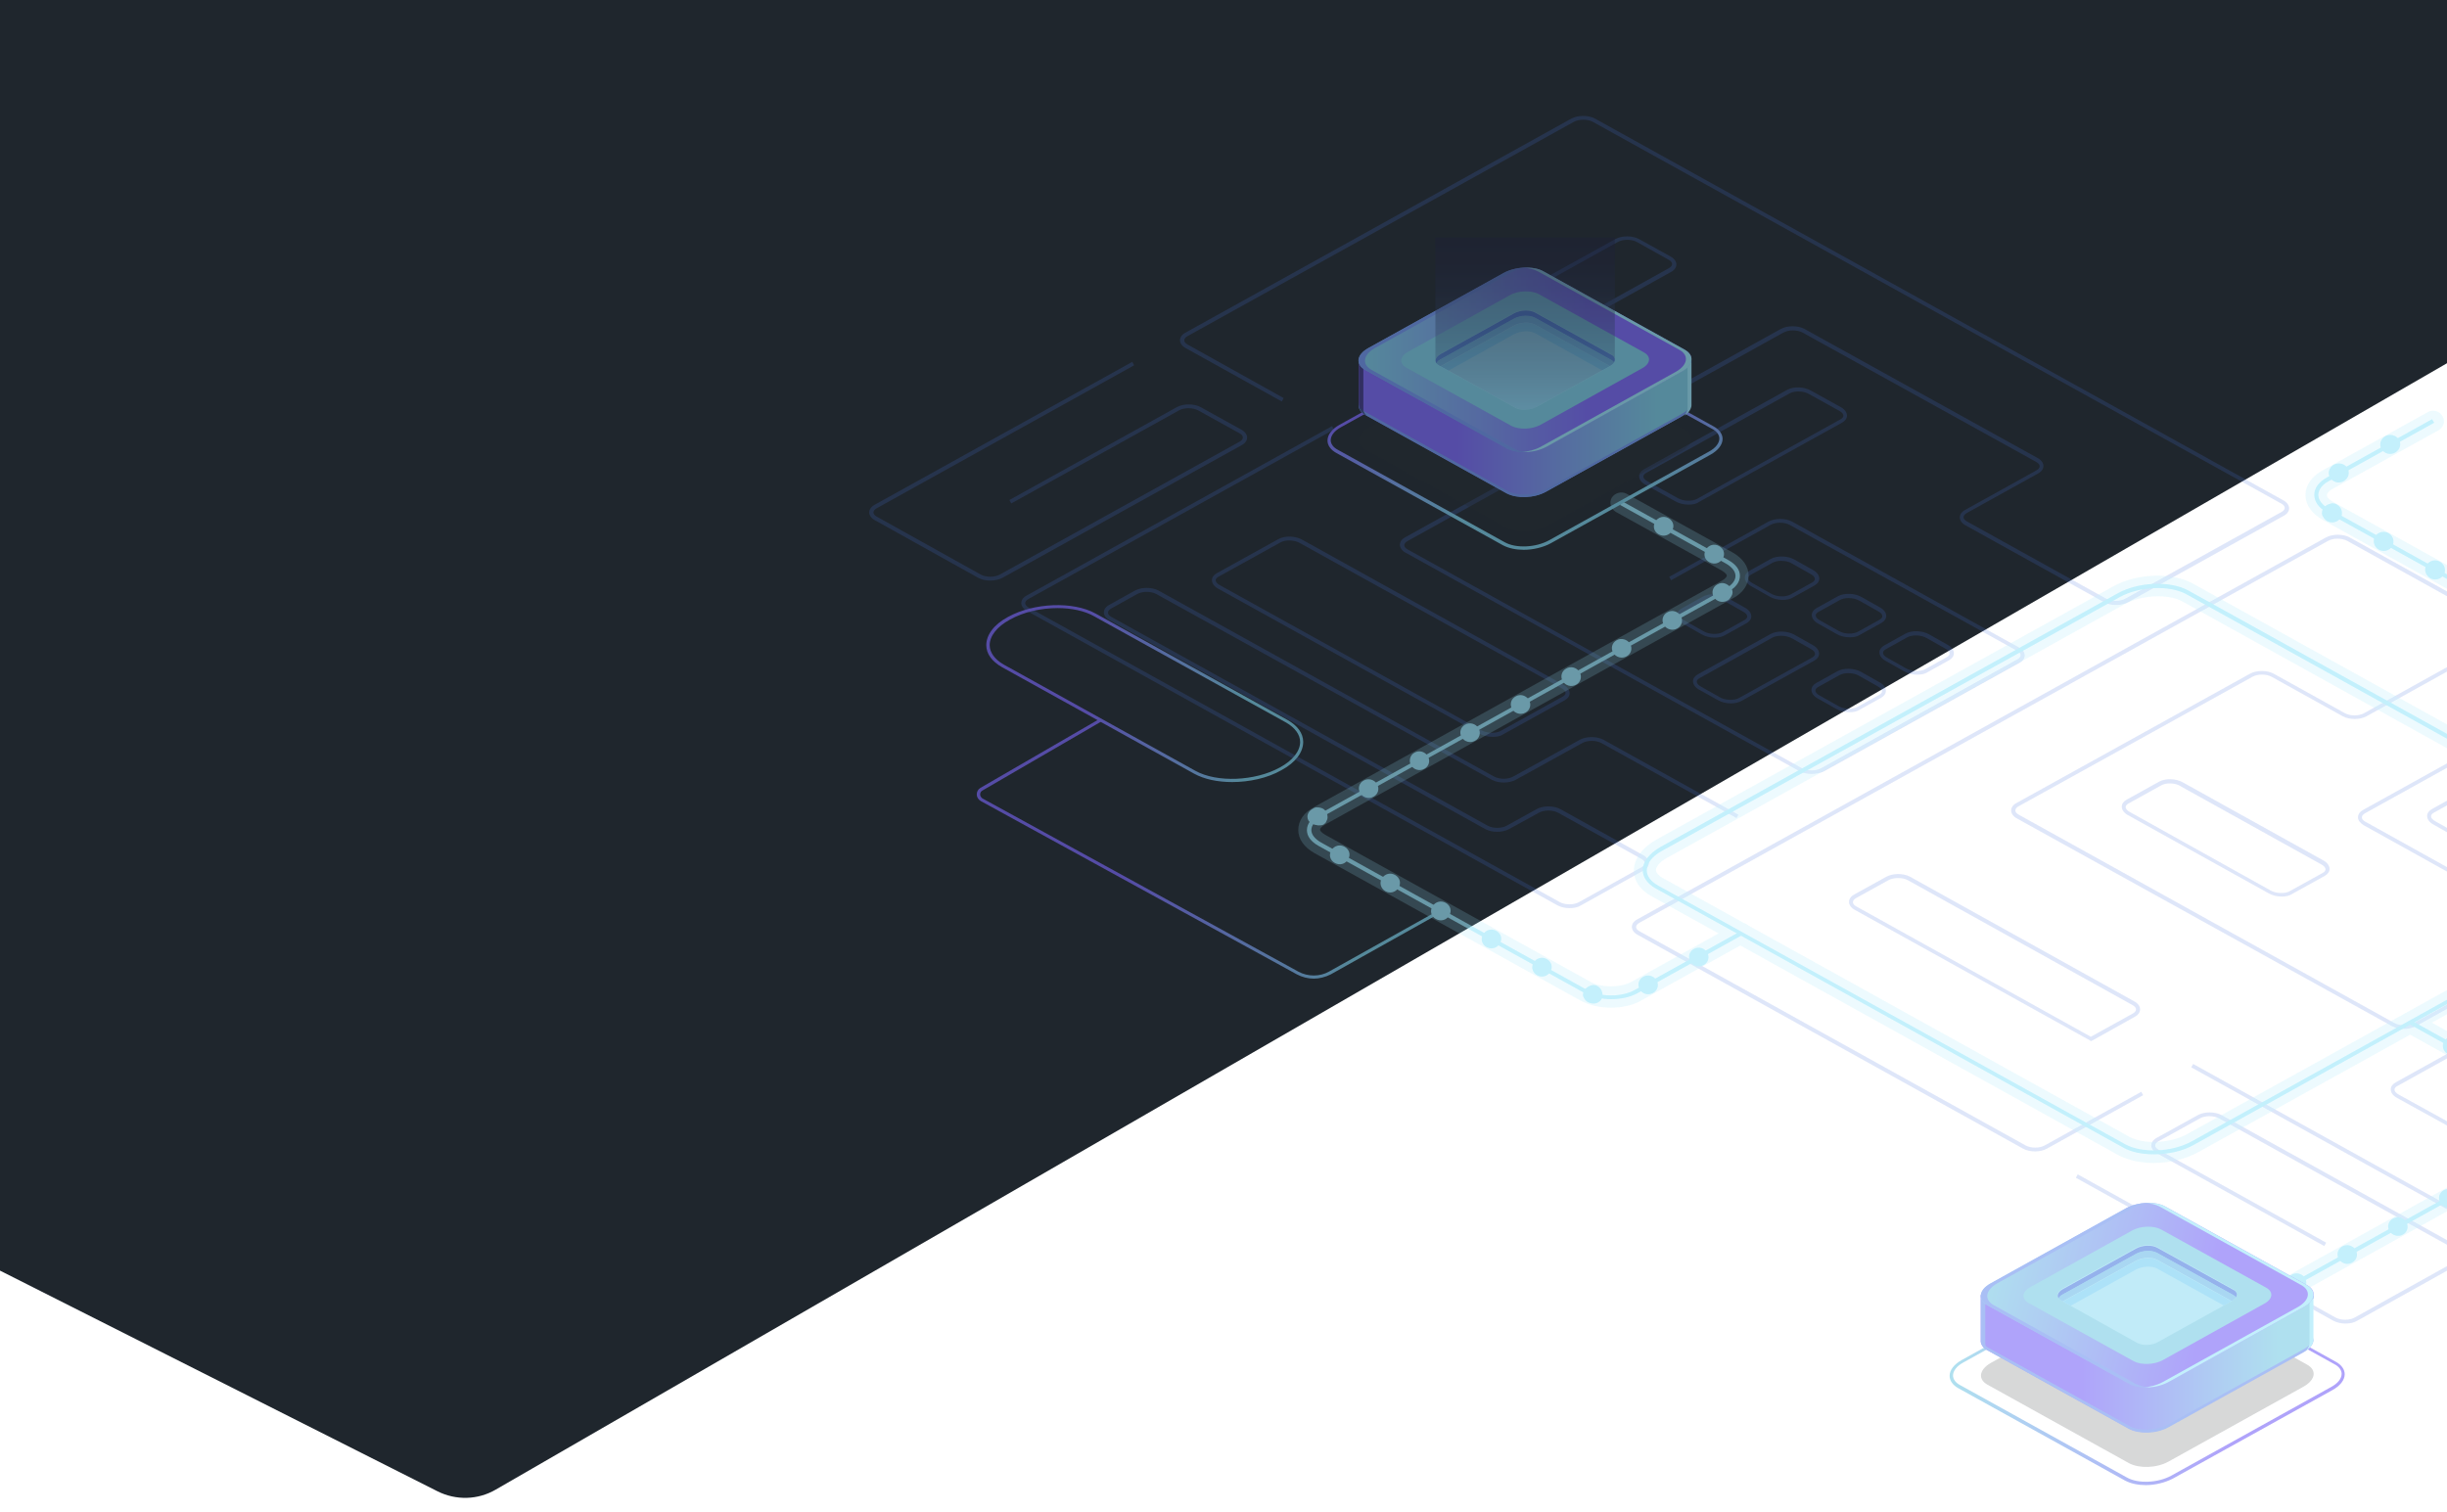 <?xml version="1.0" encoding="utf-8"?>
<!-- Generator: Adobe Illustrator 22.0.1, SVG Export Plug-In . SVG Version: 6.00 Build 0)  -->
<svg version="1.1" id="Capa_1" xmlns="http://www.w3.org/2000/svg" xmlns:xlink="http://www.w3.org/1999/xlink" x="0px" y="0px"
	 viewBox="0 0 1440 890" style="enable-background:new 0 0 1440 890;" xml:space="preserve">
<style type="text/css">
	.st0{fill:#1F262D;}
	.st1{opacity:0.6;}
	.st2{opacity:0.3;}
	.st3{fill:#4B74DF;}
	.st4{fill:#9BE6FA;}
	.st5{fill:url(#SVGID_1_);}
	.st6{fill:#9CE6FA;}
	.st7{opacity:0.31;fill:#262A30;enable-background:new    ;}
	.st8{fill:url(#SVGID_2_);}
	.st9{fill:url(#SVGID_3_);}
	.st10{fill:#7095EE;}
	.st11{fill:url(#SVGID_4_);}
	.st12{fill:#7ACCE4;}
	.st13{fill:#97DEF4;}
	.st14{clip-path:url(#SVGID_6_);fill:#4E7EE0;}
	.st15{clip-path:url(#SVGID_8_);fill:#6FBDE9;}
	.st16{clip-path:url(#SVGID_10_);fill:#77CEF4;}
	.st17{fill:url(#SVGID_11_);}
	.st18{fill:url(#SVGID_12_);}
	.st19{opacity:0.6;fill:#15163A;enable-background:new    ;}
	.st20{fill:url(#SVGID_13_);}
	.st21{clip-path:url(#SVGID_15_);fill:#4E7EE0;}
	.st22{clip-path:url(#SVGID_17_);fill:#6FBDE9;}
	.st23{clip-path:url(#SVGID_19_);fill:#77CEF4;}
	.st24{opacity:0.4;fill:url(#SVGID_20_);enable-background:new    ;}
	.st25{fill:url(#SVGID_21_);}
</style>
<title>Rectangle</title>
<desc>Created with Sketch.</desc>
<path class="st0" d="M1412,210.4H28.5c-18.2,0-33-14.8-33-33v-680.8c0-18.2,14.8-33,33-33H1412c18.2,0,33,14.8,33,33v680.8
	C1445,195.6,1430.2,210.4,1412,210.4z"/>
<path class="st0" d="M257.4,877.7l-1462.5-737.8c-23.5-11.9-26.9-44.1-6.3-60.6L642.9-1400.3c17.3-13.8,42.8-9,53.9,10.2
	l862.2,1493.4c10,17.3,4.1,39.4-13.2,49.4l-1254,724C281.2,882.9,268.3,883.2,257.4,877.7z"/>
<g class="st1">
	<g class="st2">
		<g>
			<path class="st3" d="M993.6,297c-2.8,0-5.6-0.7-7.8-2l-17.5-9.7c-2.4-1.3-3.7-3.2-3.7-5c0-1.6,0.9-3,2.8-4.1l84.4-46.8
				c3.7-2,9.9-1.8,13.9,0.5l17.5,9.7c2.4,1.3,3.7,3.2,3.7,5c0,1.6-0.9,3-2.8,4.1l-84.4,46.8C998.3,296.6,996.1,297,993.6,297z
				 M969.7,283.4l17.5,9.7c3.3,2,8.7,2.1,11.5,0.5l84.4-46.8c0.7-0.4,1.7-1.1,1.7-2.1c0-1.1-0.9-2.1-2.6-3l-17.5-9.7
				c-3.3-2-8.7-2.1-11.5-0.5l-84.4,46.8c-0.7,0.4-1.7,1.1-1.7,2.1C967,281.4,968,282.5,969.7,283.4L969.7,283.4z"/>
			<path class="st3" d="M1018.6,414c-2.8,0-5.6-0.7-7.8-2L1000,406c-2.4-1.3-3.7-3.2-3.7-5c0-1.6,0.9-3,2.8-4.1l43-23.8
				c3.7-2,9.9-1.8,13.9,0.5l10.8,6.1c2.4,1.3,3.7,3.2,3.7,5c0,1.6-0.9,3-2.8,4.1l-43,23.8C1023,413.5,1020.8,414,1018.6,414z
				 M1048,374.2c-1.9,0-3.7,0.4-5,1.1l-42.8,23.8c-0.7,0.4-1.7,1.1-1.7,2.1s0.9,2.1,2.6,3l10.8,6.1c3.3,2,8.7,2.1,11.5,0.5l43-23.8
				c0.7-0.4,1.7-1.1,1.7-2.1c0-1.1-0.9-2.1-2.6-3l-10.8-6.1C1052.8,374.7,1050.4,374.2,1048,374.2z"/>
			<path class="st3" d="M1066,455.5c-2.6,0-5-0.5-7.1-1.6L827,325.2c-2-1.1-3.2-2.9-3.2-4.5c0-1.8,1.1-3.4,3.2-4.5l221-122.6
				c3.9-2.1,10-2.1,13.9,0l137.4,76.1c2,1.1,3.2,2.9,3.2,4.5c0,1.8-1.1,3.4-3.2,4.5l-41.8,23.2c-1.3,0.7-2,1.6-2,2.5
				c0,0.9,0.7,1.8,2,2.5l81.8,45.4c3.2,1.8,8.4,1.8,11.5,0l91.7-50.9c1.3-0.7,2-1.6,2-2.5c0-0.9-0.7-1.8-2-2.5L937.5,71.8
				c-3.2-1.8-8.4-1.8-11.5,0l-227.1,126c-1.3,0.7-2,1.6-2,2.5s0.7,1.8,2,2.5l56.5,31.5l-1.1,2l-56.7-31.5c-2-1.1-3.2-2.9-3.2-4.5
				c0-1.8,1.1-3.4,3.2-4.5l227.1-126c3.9-2.1,10-2.1,13.9,0l405.3,224.8c2,1.1,3.2,2.9,3.2,4.5c0,1.8-1.1,3.4-3.2,4.5l-91.7,50.9
				c-3.9,2.1-10,2.1-13.9,0l-81.8-45.4c-2-1.1-3.2-2.9-3.2-4.5c0-1.8,1.1-3.4,3.2-4.5l41.8-23.2c1.3-0.7,2-1.6,2-2.5
				c0-0.9-0.7-1.8-2-2.5l-137.4-76.1c-3.2-1.8-8.4-1.8-11.5,0l-221,122.6c-1.3,0.7-2,1.6-2,2.5c0,0.9,0.7,1.8,2,2.5l231.9,128.7
				c3.2,1.8,8.4,1.8,11.5,0l115.3-64c1.3-0.7,2-1.6,2-2.5c0-0.9-0.7-1.8-2-2.5L1053.3,309c-3.2-1.8-8.4-1.8-11.5,0l-58.4,32.5
				l-1.1-2l58.4-32.5c3.9-2.1,10-2.1,13.9,0l133.7,74.2c2,1.1,3.2,2.9,3.2,4.5c0,1.8-1.1,3.4-3.2,4.5l-115.3,64
				C1071,455,1068.6,455.5,1066,455.5z"/>
			<path class="st3" d="M844.3,235.2c-2.6,0-5-0.5-7.1-1.6l-27-15l140.4-77.9c3.9-2.1,10-2.1,13.9,0l18.8,10.4
				c2,1.1,3.2,2.9,3.2,4.5c0,1.8-1.1,3.4-3.2,4.5l0,0l-132.2,73.5C849.3,234.6,846.7,235.2,844.3,235.2z M815.1,218.5l23.2,12.9
				c3.2,1.8,8.4,1.8,11.5,0l132.2-73.5c1.3-0.7,2-1.6,2-2.5c0-0.9-0.7-1.8-2-2.5l-18.6-10.4c-3.2-1.8-8.4-1.8-11.5,0L815.1,218.5z"
				/>
			<path class="st3" d="M923.7,534.5c-2.6,0-5-0.5-7.1-1.6L604.2,359.5c-2-1.1-3.2-2.9-3.2-4.5c0-1.8,1.1-3.4,3.2-4.5l179.7-99.7
				l1.1,2l-179.7,99.7c-1.3,0.7-2,1.6-2,2.5c0,0.9,0.7,1.8,2,2.5l312.5,173.4c3.2,1.8,8.4,1.8,11.5,0l36.6-20.4c1.3-0.7,2-1.6,2-2.5
				c0-0.9-0.7-1.8-2-2.5L917,478.4c-3.2-1.8-8.4-1.8-11.5,0L888,488c-3.9,2.1-10,2.1-13.9,0l-221.3-123c-2-1.1-3.2-2.9-3.2-4.5
				c0-1.8,1.1-3.4,3.2-4.5l15.1-8.4c3.9-2.1,10-2.1,13.9,0l197.3,109.4c3.2,1.8,8.4,1.8,11.5,0l39.1-21.6c3.9-2.1,10-2.1,13.9,0
				l79.4,44.1l-1.1,2l-79.4-44.1c-3.2-1.8-8.4-1.8-11.5,0l-39.1,21.6c-3.9,2.1-10,2.1-13.9,0L680.6,349.7c-3.2-1.8-8.4-1.8-11.5,0
				l-15.1,8.4c-1.3,0.7-2,1.6-2,2.5c0,0.9,0.7,1.8,2,2.5l221.3,122.8c3.2,1.8,8.4,1.8,11.5,0l17.5-9.7c3.9-2.1,10-2.1,13.9,0
				l48.9,27.2c2,1.1,3.2,2.9,3.2,4.5c0,1.8-1.1,3.4-3.2,4.5l-36.6,20.4C928.7,534,926.3,534.5,923.7,534.5z"/>
			<path class="st3" d="M878.3,433.7c-2.8,0-5.6-0.7-7.8-2l-153.6-85.2c-2.4-1.3-3.7-3.2-3.7-5c0-1.6,0.9-3,2.8-4.1l36.5-20.2
				c3.7-2,9.9-1.8,13.9,0.5L920,403c2.4,1.3,3.7,3.2,3.7,5c0,1.6-0.9,3-2.8,4.1l-36.5,20.2C882.8,433.4,880.6,433.7,878.3,433.7z
				 M718,344.5l153.6,85.2c3.3,2,8.7,2.1,11.5,0.5l36.5-20.2c0.7-0.4,1.7-1.1,1.7-2.1s-0.9-2.1-2.6-3l-153.6-85.2
				c-3.3-2-8.7-2.1-11.5-0.5l-36.5,20.2c-0.7,0.4-1.7,1.1-1.7,2.1C715.4,342.6,716.3,343.6,718,344.5L718,344.5z"/>
			<path class="st3" d="M582.8,341.7c-2.6,0-5-0.5-7.1-1.6l-61-34c-2-1.1-3.2-2.9-3.2-4.5c0-1.6,1.1-3.4,3.2-4.5L666.3,213l1.1,2
				L516,299.1c-1.3,0.7-2,1.6-2,2.5c0,0.9,0.7,1.8,2,2.5l61,34c3.2,1.8,8.4,1.8,11.5,0L729.4,260c1.3-0.7,2-1.6,2-2.5
				c0-0.9-0.7-1.8-2-2.5l-24.2-13.4c-3.2-1.8-8.4-1.8-11.5,0l-98.6,54.7l-1.1-2l98.6-54.7c3.9-2.1,10-2.1,13.9,0l24.2,13.4
				c2,1.1,3.2,2.9,3.2,4.5c0,1.8-1.1,3.4-3.2,4.5l-140.8,78.1C588,341.1,585.4,341.7,582.8,341.7z"/>
			<path class="st3" d="M1128.3,397.1c-2.8,0-5.6-0.7-7.8-2l-10.8-6.1c-2.4-1.3-3.7-3.2-3.7-5c0-1.6,0.9-3,2.8-4.1l12.6-7
				c3.7-2,9.9-1.8,13.9,0.5l10.8,6.1c2.4,1.3,3.7,3.2,3.7,5c0,1.6-0.9,3-2.8,4.1l-12.6,7C1132.8,396.7,1130.5,397.1,1128.3,397.1z
				 M1127.4,374c-1.9,0-3.7,0.4-5,1.1l-12.6,7c-0.7,0.4-1.7,1.1-1.7,2.1c0,1.1,0.9,2.1,2.6,3l10.8,6.1c3.3,2,8.7,2.1,11.5,0.5
				l12.6-7c0.7-0.4,1.7-1.1,1.7-2.1c0-1.1-0.9-2.1-2.6-3l-10.8-6.1C1132.2,374.6,1129.8,374,1127.4,374z"/>
			<path class="st3" d="M1088.5,375.1c-2.8,0-5.6-0.7-7.8-2l-10.8-6.1c-2.4-1.3-3.7-3.2-3.7-5c0-1.6,0.9-3,2.8-4.1l12.6-7
				c3.7-2,9.9-1.8,13.9,0.5l10.8,6.1c2.4,1.3,3.7,3.2,3.7,5c0,1.6-0.9,3-2.8,4.1l-12.6,7C1093.1,374.7,1090.9,375.1,1088.5,375.1z
				 M1087.8,352c-1.9,0-3.7,0.4-5,1.1l-12.6,7c-0.7,0.4-1.7,1.1-1.7,2.1c0,1.1,0.9,2.1,2.6,3l10.8,6.1c3.3,2,8.7,2.1,11.5,0.5
				l12.6-7c0.7-0.4,1.7-1.1,1.7-2.1c0-1.1-0.9-2.1-2.6-3l-10.8-6.1C1092.6,352.6,1090.2,352,1087.8,352z"/>
			<path class="st3" d="M1049.1,353.1c-2.8,0-5.6-0.7-7.8-2l-10.8-6.1c-2.4-1.3-3.7-3.2-3.7-5c0-1.6,0.9-3,2.8-4.1l12.6-7
				c3.7-2,9.9-1.8,13.9,0.5l10.8,6.1c2.4,1.3,3.7,3.2,3.7,5c0,1.6-0.9,3-2.8,4.1l-12.6,7C1053.5,352.7,1051.3,353.1,1049.1,353.1z
				 M1048.1,330.1c-1.9,0-3.7,0.4-5,1.1l-12.6,7c-0.7,0.4-1.7,1.1-1.7,2.1c0,1.1,0.9,2.1,2.6,3l10.8,6.1c3.3,2,8.7,2.1,11.5,0.5
				l12.6-7c0.7-0.4,1.7-1.1,1.7-2.1c0-1.1-0.9-2.1-2.6-3l-10.8-6.1C1053,330.6,1050.6,330.1,1048.1,330.1z"/>
			<path class="st3" d="M1088.3,419.2c-2.8,0-5.6-0.7-7.8-2l-10.8-6.1c-2.4-1.3-3.7-3.2-3.7-5c0-1.6,0.9-3,2.8-4.1l12.6-7
				c3.7-2,9.9-1.8,13.9,0.5l10.8,6.1c2.4,1.3,3.7,3.2,3.7,5c0,1.6-0.9,3-2.8,4.1l-12.6,7C1093,418.7,1090.7,419.2,1088.3,419.2z
				 M1087.6,396.2c-1.9,0-3.7,0.4-5,1.1l-12.6,7c-0.7,0.4-1.7,1.1-1.7,2.1c0,1.1,0.9,2.1,2.6,3l10.8,6.1c3.3,2,8.7,2.1,11.5,0.5
				l12.6-7c0.7-0.4,1.7-1.1,1.7-2.1s-0.9-2.1-2.6-3l-10.8-6.1C1092.4,396.7,1090,396.2,1087.6,396.2z"/>
			<path class="st3" d="M1009.1,375.3c-2.8,0-5.6-0.7-7.8-2l-10.8-6.1c-2.4-1.3-3.7-3.2-3.7-5c0-1.6,0.9-3,2.8-4.1l12.6-7
				c3.7-2,9.9-1.8,13.9,0.5l10.8,6.1c2.4,1.3,3.7,3.2,3.7,5c0,1.6-0.9,3-2.8,4.1l-12.6,7C1013.7,374.7,1011.5,375.3,1009.1,375.3z
				 M1008.3,352.2c-1.9,0-3.7,0.4-5,1.1l-12.6,7c-0.7,0.4-1.7,1.1-1.7,2.1c0,1.1,0.9,2.1,2.6,3l10.8,6.1c3.3,2,8.7,2.1,11.5,0.5
				l12.6-7c0.7-0.4,1.7-1.1,1.7-2.1c0-1.1-0.9-2.1-2.6-3l-10.8-6.1C1013.2,352.7,1010.8,352.2,1008.3,352.2z"/>
		</g>
		<g>
			<path class="st3" d="M1342.7,527.7c-2.8,0-5.6-0.7-7.8-2l-82.6-45.9c-2.4-1.3-3.7-3.2-3.7-5c0-1.6,0.9-3,2.8-4.1l19.3-10.7
				c3.7-2,9.9-1.8,13.9,0.5l82.6,45.9c2.4,1.3,3.7,3.2,3.7,5c0,1.6-0.9,3-2.8,4.1l-19.3,10.7
				C1347.4,527.2,1345.2,527.7,1342.7,527.7z M1276.9,461.1c-1.9,0-3.7,0.4-5,1.1l-19.3,10.7c-0.7,0.4-1.7,1.1-1.7,2.1
				s0.9,2.1,2.6,3L1336,524c3.3,2,8.7,2.1,11.5,0.5l19.3-10.7c0.7-0.4,1.7-1.1,1.7-2.1c0-1.1-0.9-2.1-2.6-3l-82.6-45.9
				C1281.6,461.6,1279.1,461.1,1276.9,461.1z"/>
			<path class="st3" d="M1560.3,510.2c-2.8,0-5.6-0.7-7.8-2l-41.1-22.9c-2.4-1.3-3.7-3.2-3.7-5c0-1.6,0.9-3,2.8-4.1l12.6-7
				c3.7-2,9.9-1.8,13.9,0.5l41.1,22.9c2.4,1.3,3.7,3.2,3.7,5c0,1.6-0.9,3-2.8,4.1l-12.6,7C1564.8,509.8,1562.6,510.2,1560.3,510.2z
				 M1529.3,470.3c-1.9,0-3.7,0.4-5,1.1l-12.6,7c-0.7,0.4-1.7,1.1-1.7,2.1s0.9,2.1,2.6,3l41.1,22.9c3.3,2,8.7,2.1,11.5,0.5l12.6-7
				c0.7-0.4,1.7-1.1,1.7-2.1s-0.9-2.1-2.6-3l-41.1-22.9C1534.1,470.9,1531.5,470.3,1529.3,470.3z"/>
			<path class="st3" d="M1197.7,677.7c-2.6,0-5-0.5-7.1-1.6l-227.1-126c-2-1.1-3.2-2.9-3.2-4.5c0-1.8,1.1-3.4,3.2-4.5l405.3-224.8
				c3.9-2.1,10-2.1,13.9,0l91.7,50.9c2,1.1,3.2,2.9,3.2,4.5c0,1.8-1.1,3.4-3.2,4.5l-81.8,45.4c-3.9,2.1-10,2.1-13.9,0l-41.8-23.2
				c-3.2-1.8-8.4-1.8-11.5,0l-137.4,76.1c-1.3,0.7-2,1.6-2,2.5c0,0.9,0.7,1.8,2,2.5l221,122.6c3.2,1.8,8.4,1.8,11.5,0l231.9-128.7
				c1.3-0.7,2-1.6,2-2.5c0-0.9-0.7-1.8-2-2.5l-115.3-64c-3.2-1.8-8.4-1.8-11.5,0l-133.7,74.2c-1.3,0.7-2,1.6-2,2.5s0.7,1.8,2,2.5
				l58.4,32.5l-1.1,2l-58.4-32.5c-2-1.3-3.2-2.9-3.2-4.5c0-1.8,1.1-3.4,3.2-4.5l133.7-74.2c3.9-2.1,10-2.1,13.9,0l115.3,64
				c2,1.1,3.2,2.9,3.2,4.5c0,1.8-1.1,3.4-3.2,4.5L1421.6,604c-3.9,2.1-10,2.1-13.9,0l-221-122.4c-2-1.1-3.2-2.9-3.2-4.5
				c0-1.8,1.1-3.4,3.2-4.5l137.4-76.1c3.9-2.1,10-2.1,13.9,0l41.8,23.2c3.2,1.8,8.4,1.8,11.5,0l81.8-45.4c1.3-0.7,2-1.6,2-2.5
				c0-0.9-0.7-1.8-2-2.5l-91.7-50.9c-3.2-1.8-8.4-1.8-11.5,0L964.8,543.1c-1.3,0.7-2,1.6-2,2.5s0.7,1.8,2,2.5l227.1,126
				c3.2,1.8,8.4,1.8,11.5,0l56.7-31.5l1.1,2l-56.7,31.5C1202.7,677.1,1200.1,677.7,1197.7,677.7z"/>
			<path class="st3" d="M1230.6,612.8l-1.9-1.1l-137.4-76.3c-2-1.1-3.2-2.9-3.2-4.5c0-1.8,1.1-3.4,3.2-4.5l18.8-10.4
				c3.9-2.1,10-2.1,13.9,0l132.2,73.5c2,1.1,3.2,2.9,3.2,4.5c0,1.8-1.1,3.4-3.2,4.5L1230.6,612.8z M1117,516.8c-2,0-4.3,0.4-5.8,1.3
				l-18.8,10.4c-1.3,0.7-2,1.6-2,2.5c0,0.9,0.7,1.8,2,2.5l138,76.7l24.6-13.6c1.3-0.7,2-1.6,2-2.5s-0.7-1.8-2-2.5l-132.2-73.5
				C1121.2,517.2,1119.2,516.8,1117,516.8z"/>
			<path class="st3" d="M1476.3,729.5c-2.6,0-5-0.5-7.1-1.6l-179.7-99.7l1.1-2l179.7,99.7c3.2,1.8,8.4,1.8,11.5,0l312.5-173.4
				c1.3-0.7,2-1.6,2-2.5c0-0.9-0.7-1.8-2-2.5l-36.6-20.4c-3.2-1.8-8.4-1.8-11.5,0l-49.1,27.2c-1.3,0.7-2,1.6-2,2.5
				c0,0.9,0.7,1.8,2,2.5l17.5,9.7c2,1.3,3.2,2.9,3.2,4.5c0,1.8-1.1,3.4-3.2,4.5l-221.3,122.8c-3.9,2.1-10,2.1-13.9,0l-15.1-8.4
				c-2-1.1-3.2-2.9-3.2-4.5c0-1.8,1.1-3.4,3.2-4.5L1661.5,574c1.3-0.7,2-1.6,2-2.5c0-0.9-0.7-1.8-2-2.5l-39.1-21.6
				c-2-1.1-3.2-2.9-3.2-4.5c0-1.8,1.1-3.4,3.2-4.5l79.4-44.1l1.1,2l-79,44c-1.3,0.7-2,1.6-2,2.5c0,0.9,0.7,1.8,2,2.5l39.1,21.6
				c2,1.1,3.2,2.9,3.2,4.5c0,1.8-1.1,3.4-3.2,4.5l-197.3,109.7c-1.3,0.7-2,1.6-2,2.5c0,0.9,0.7,1.8,2,2.5l15.1,8.4
				c3.2,1.8,8.4,1.8,11.5,0l221.3-122.8c1.3-0.7,2-1.6,2-2.5c0-0.9-0.7-1.8-2-2.5l-17.5-9.7c-2-1.1-3.2-2.9-3.2-4.5s1.1-3.4,3.2-4.5
				l49.1-27.2c3.9-2.1,10-2.1,13.9,0l36.6,20.4c2,1.1,3.2,2.9,3.2,4.5c0,1.8-1.1,3.4-3.2,4.5l-312.5,173.4
				C1481.3,729,1478.9,729.5,1476.3,729.5z"/>
			<path class="st3" d="M1453,667.3c-2.8,0-5.6-0.7-7.8-2l-34.6-19.1c-2.4-1.3-3.7-3.2-3.7-5c0-1.6,0.9-3,2.8-4.1l155.5-86.3
				c3.7-2,9.9-1.8,13.9,0.5l34.6,19.1c2.4,1.3,3.7,3.2,3.7,5c0,1.6-0.9,3-2.8,4.1l-155.5,86.3C1457.5,666.9,1455.3,667.3,1453,667.3
				z M1571.3,551.8c-1.9,0-3.7,0.4-5,1.1l-155.5,86.3c-0.7,0.4-1.7,1.1-1.7,2.1s0.9,2.1,2.6,3l34.6,19.1c3.3,2,8.7,2.1,11.5,0.5
				l155.5-86.3c0.7-0.4,1.7-1.1,1.7-2.1s-0.9-2.1-2.6-3l-34.6-19.1C1576.2,552.4,1573.7,551.8,1571.3,551.8z"/>
			<path class="st3" d="M1380.3,779c-2.6,0-5-0.5-7.1-1.6l-151.6-84.2l1.1-2l151.6,84.2c3.2,1.8,8.4,1.8,11.5,0l61-34
				c1.3-0.7,2-1.6,2-2.5c0-0.9-0.7-1.8-2-2.5l-140.8-78.1c-3.2-1.8-8.4-1.8-11.5,0l-24.2,13.4c-1.3,0.7-2,1.6-2,2.5
				c0,0.9,0.7,1.8,2,2.5l98.6,54.7l-1.1,2l-98.6-54.7c-2-1.1-3.2-2.9-3.2-4.5c0-1.8,1.1-3.4,3.2-4.5l24.2-13.4
				c3.9-2.1,10-2.1,13.9,0l140.8,78.1c2,1.1,3.2,2.9,3.2,4.5s-1.1,3.4-3.2,4.5l-61,34C1385.3,778.5,1382.9,779,1380.3,779z"/>
			<path class="st3" d="M1529.8,449.4c-2.8,0-5.6-0.7-7.8-2l-10.8-6.1c-2.4-1.3-3.7-3.2-3.7-5c0-1.6,0.9-3,2.8-4.1l12.6-7
				c3.7-2,9.9-1.8,13.9,0.5l10.8,6.1c2.4,1.3,3.7,3.2,3.7,5c0,1.6-0.9,3-2.8,4.1l-12.6,7C1534.3,448.9,1532.1,449.4,1529.8,449.4z
				 M1529.1,426.4c-1.9,0-3.7,0.4-5,1.1l-12.6,7c-0.7,0.4-1.7,1.1-1.7,2.1c0,1.1,0.9,2.1,2.6,3l10.8,6.1c3.3,2,8.7,2.1,11.5,0.5
				l12.6-7c0.7-0.4,1.7-1.1,1.7-2.1c0-1.1-0.9-2.1-2.6-3l-10.8-6.1C1533.9,426.9,1531.3,426.4,1529.1,426.4z"/>
			<path class="st3" d="M1490.2,471.4c-2.8,0-5.6-0.7-7.8-2l-10.8-6.1c-2.4-1.3-3.7-3.2-3.7-5c0-1.6,0.9-3,2.8-4.1l12.6-7
				c3.7-2,9.9-1.8,13.9,0.5l10.8,6.1c2.4,1.3,3.7,3.2,3.7,5c0,1.6-0.9,3-2.8,4.1l-12.6,7C1494.7,470.9,1492.5,471.4,1490.2,471.4z
				 M1489.5,448.4c-1.9,0-3.7,0.4-5,1.1l-12.6,7c-0.7,0.4-1.7,1.1-1.7,2.1s0.9,2.1,2.6,3l10.8,6.1c3.3,2,8.7,2.1,11.5,0.5l12.6-7
				c0.7-0.4,1.7-1.1,1.7-2.1c0-1.1-0.9-2.1-2.6-3L1496,450C1494.3,448.9,1491.7,448.4,1489.5,448.4z"/>
			<path class="st3" d="M1450.6,493.4c-2.8,0-5.6-0.7-7.8-2l-10.8-6.1c-2.4-1.3-3.7-3.2-3.7-5c0-1.6,0.9-3,2.8-4.1l12.6-7
				c3.7-2,9.9-1.8,13.9,0.5l10.8,6.1c2.4,1.3,3.7,3.2,3.7,5c0,1.6-0.9,3-2.8,4.1l-12.6,7C1455.1,492.9,1452.8,493.4,1450.6,493.4z
				 M1449.9,470.2c-1.9,0-3.7,0.4-5,1.1l-12.6,7c-0.7,0.4-1.7,1.1-1.7,2.1s0.9,2.1,2.6,3l10.8,6.1c3.3,2,8.7,2.1,11.5,0.5l12.6-7
				c0.7-0.4,1.7-1.1,1.7-2.1s-0.9-2.1-2.6-3l-10.8-6.1C1454.7,470.9,1452.1,470.2,1449.9,470.2z"/>
			<path class="st3" d="M1569.6,471.4c-2.8,0-5.6-0.7-7.8-2l-10.8-6.1c-2.4-1.3-3.7-3.2-3.7-5c0-1.6,0.9-3,2.8-4.1l12.6-7
				c3.7-2,9.9-1.8,13.9,0.5l10.8,6.1c2.4,1.3,3.7,3.2,3.7,5c0,1.6-0.9,3-2.8,4.1l-12.6,7C1574.1,471.1,1571.9,471.4,1569.6,471.4z
				 M1568.9,448.4c-1.9,0-3.7,0.4-5,1.1l-12.6,7c-0.7,0.4-1.7,1.1-1.7,2.1s0.9,2.1,2.6,3l10.8,6.1c3.3,2,8.7,2.1,11.5,0.5l12.6-7
				c0.7-0.4,1.7-1.1,1.7-2.1c0-1.1-0.9-2.1-2.6-3l-10.8-6.1C1573.7,448.9,1571.1,448.4,1568.9,448.4z"/>
			<path class="st3" d="M1490.4,515.4c-2.8,0-5.6-0.7-7.8-2l-10.8-6.1c-2.4-1.3-3.7-3.2-3.7-5c0-1.6,0.9-3,2.8-4.1l12.6-7
				c3.7-2,9.9-1.8,13.9,0.5l10.8,6.1c2.4,1.3,3.7,3.2,3.7,5c0,1.6-0.9,3-2.8,4.1l-12.6,7C1494.9,515,1492.6,515.4,1490.4,515.4z
				 M1489.7,492.3c-1.9,0-3.7,0.4-5,1.1l-12.6,7c-0.7,0.4-1.7,1.1-1.7,2.1s0.9,2.1,2.6,3l10.8,6.1c3.3,2,8.7,2.1,11.5,0.5l12.6-7
				c0.7-0.4,1.7-1.1,1.7-2.1s-0.9-2.1-2.6-3l-10.8-6.1C1494.5,492.9,1491.9,492.3,1489.7,492.3z"/>
		</g>
	</g>
	<g>
		<path class="st4" d="M948.1,588.1c-5.6,0-11.3-1.3-15.6-3.6L776,497.9c-4.5-2.5-6.9-5.7-6.9-9.3c0-3.6,2.4-7,6.9-9.3l239.7-133
			c3.5-2,5.6-4.6,5.6-7.3c0-2.7-2-5.2-5.6-7.3l-62.3-34.5l1.3-2.1l62.3,34.5c4.5,2.5,6.9,5.7,6.9,9.3s-2.4,7-6.9,9.3L777.3,481.2
			c-3.5,2-5.6,4.6-5.6,7.3c0,2.7,2,5.2,5.6,7.3l156.4,86.7c8,4.5,20.8,4.5,28.6,0l61.4-34.1l1.3,2.1l-61.4,34.1
			C959.4,586.9,953.8,588.1,948.1,588.1z"/>
		<path class="st4" d="M1297.5,786.3l-1.3-2.1l208.5-115.6c4.3-2.3,6.7-5.5,6.7-8.8s-2.4-6.3-6.7-8.8l-87-48.3l1.3-2.1l87,48.3
			c5.2,2.9,8,6.6,8,10.9s-2.8,8-8,10.9L1297.5,786.3z"/>
		<path class="st4" d="M1627.5,597.6c-6.3,0-12.5-1.3-17.3-3.9l-88-48.8l1.3-2.1l88,48.8c8.7,4.8,23.1,4.8,32,0l109.7-60.9
			c4.1-2.3,6.3-5.2,6.3-8.2s-2.2-5.9-6.3-8.2l-383.9-212.7c-4.8-2.7-7.4-6.3-7.4-10.4c0-3.9,2.6-7.5,7.4-10.2l61.9-34.3l1.3,2.1
			l-61.9,34.3c-4.1,2.1-6.3,5.2-6.3,8.2s2.2,5.9,6.3,8.2l383.9,213c4.8,2.7,7.4,6.3,7.4,10.4c0,3.9-2.6,7.5-7.4,10.4l-109.7,60.9
			C1639.9,596.3,1633.6,597.6,1627.5,597.6z"/>
		<path class="st4" d="M1267.4,679.4c-6.9,0-13.4-1.3-18.2-4.1L974.3,522.9c-4.8-2.7-7.6-6.6-7.6-10.7c0-5,3.9-10,10.6-13.8
			l268.9-149.2c12.3-6.8,31.1-7.5,41.7-1.6L1562.8,500c4.8,2.7,7.6,6.6,7.6,10.7c0,5-3.9,10-10.6,13.8l-268.9,149.4
			C1284.2,677.7,1275.6,679.4,1267.4,679.4z M1250.5,673.4c10,5.5,27.5,4.8,39.2-1.6l268.9-149.2c6-3.2,9.3-7.5,9.3-11.6
			c0-3.4-2.2-6.4-6.3-8.8l-274.9-152.4c-10-5.5-27.5-4.8-39.2,1.6L978.4,500.6c-6,3.2-9.3,7.5-9.3,11.6c0,3.4,2.2,6.4,6.3,8.8
			L1250.5,673.4z"/>
	</g>
	
		<linearGradient id="SVGID_1_" gradientUnits="userSpaceOnUse" x1="574.801" y1="1355.063" x2="848.201" y2="1355.063" gradientTransform="matrix(1 0 0 -1 0 1854.451)">
		<stop  offset="0.315" style="stop-color:#7A65F7"/>
		<stop  offset="0.815" style="stop-color:#7ACCE4"/>
	</linearGradient>
	<path class="st5" d="M773.1,576c-3.3,0-6.9-0.9-9.9-2.5l-186-102c-1.5-0.9-2.4-2.3-2.4-3.9s0.7-3,2.2-3.9l70.3-40.7l0.9,1.6
		l-70.1,40.7c-0.9,0.5-1.3,1.4-1.3,2.3c0,0.9,0.6,1.8,1.3,2.3l186,102c5.6,3,12.5,3,17.9,0l65.3-36.5l0.9,1.6l-65.1,36.5
		C779.9,575.1,776.4,576,773.1,576z"/>
	<g class="st2">
		<path class="st4" d="M948.1,593.1c-6.5,0-13-1.4-18.2-4.3l-156.4-86.7c-6-3.4-9.5-8.2-9.5-13.6c0-5.4,3.3-10.4,9.5-13.6
			l239.7-133.1c2.4-1.3,3-2.5,3-3s-0.6-1.6-3-3l-62.3-34.5c-3-1.8-4.1-5.5-2.4-8.4c1.9-2.9,5.8-3.9,8.7-2.3l62.3,34.5
			c6,3.4,9.5,8.2,9.5,13.6s-3.3,10.4-9.5,13.6l-239.7,133c-2.4,1.3-3,2.5-3,3s0.6,1.6,3,3l156.4,86.7c6.3,3.4,17.3,3.4,23.6,0
			l61.4-34.1c3.2-1.8,7.1-0.7,8.7,2.3c1.9,2.9,0.7,6.8-2.4,8.4l-61.4,34.1C961.1,591.7,954.6,593.1,948.1,593.1z"/>
		<path class="st4" d="M1296.8,791.5c-2.2,0-4.3-1.1-5.6-3c-1.9-2.9-0.7-6.8,2.4-8.4l208.5-115.6c2.6-1.4,4.1-3,4.1-4.5
			c0-1.3-1.5-3-4.1-4.5l-87-48.3c-3-1.8-4.1-5.5-2.4-8.4c1.9-3,5.8-3.9,8.7-2.3l87,48.3c6.7,3.8,10.4,9.3,10.4,15.2
			c0,5.9-3.9,11.4-10.4,15l-208.3,115.6C1299,791.1,1297.9,791.5,1296.8,791.5z"/>
		<path class="st4" d="M1627.5,602.6c-7.1,0-14.3-1.6-19.9-4.6l-88-48.8c-3-1.8-4.1-5.5-2.4-8.4c1.9-3,5.8-3.9,8.7-2.3l88,48.8
			c7.1,3.9,19.7,3.9,26.8,0l109.7-60.9c2.8-1.4,3.7-3,3.7-3.9s-0.9-2.3-3.7-3.9l-383.7-212.7c-6.3-3.6-10-8.9-10-14.5
			c0-5.7,3.7-11.1,10-14.5l61.9-34.3c3-1.8,7.1-0.7,8.7,2.3c1.9,2.9,0.7,6.8-2.4,8.4l-61.9,34.3c-2.8,1.4-3.7,3-3.7,3.9
			s0.9,2.3,3.7,3.9l384.1,212.7c6.3,3.6,10,8.9,10,14.5c0,5.7-3.7,11.1-10,14.5L1647.4,598C1641.8,601,1634.6,602.6,1627.5,602.6z"
			/>
		<path class="st4" d="M1267.4,684.5c-7.6,0-15.1-1.6-20.8-4.6L971.7,527.4c-6.5-3.6-10.2-8.9-10.2-15c0-6.8,4.8-13.4,13-18.1
			l269.1-149.2c13.9-7.7,34.6-8.4,46.9-1.6l274.9,152.4c6.5,3.6,10.2,8.9,10.2,15c0,6.8-4.8,13.4-13,18.1l-269.1,149.2
			C1286,682.3,1276.5,684.5,1267.4,684.5z M1253.1,669.1c8.4,4.6,24,3.9,34-1.6l269.1-149.2c5-2.7,6.7-5.7,6.7-7.3
			c0-2-2.4-3.6-3.7-4.5L1284.3,354c-8.4-4.6-24-3.9-34,1.6L981.2,504.8c-5,2.7-6.7,5.7-6.7,7.3c0,2,2.4,3.6,3.7,4.5L1253.1,669.1z"
			/>
	</g>
	<g>
		<g>
			<g>
				<path class="st6" d="M994.8,566c-1.7-2.7-0.7-6.1,2-7.5c2.8-1.6,6.3-0.5,7.8,2c1.7,2.7,0.7,6.1-2,7.5
					C999.8,569.5,996.2,568.6,994.8,566z"/>
			</g>
			<g>
				<path class="st6" d="M965,582.4c-1.7-2.7-0.7-6.1,2-7.5c2.8-1.6,6.3-0.5,7.8,2c1.7,2.7,0.7,6.1-2,7.5
					C970,586,966.5,585.1,965,582.4z"/>
			</g>
			<g>
				<path class="st6" d="M932.3,582.9c0.7-1.4,2.2-2.1,3.3-2.7c1.3-0.5,2.4-0.7,3.7-0.2c2.2,0.7,4.1,3.4,3.7,6.4
					c-0.4,3-3.7,5.2-7.4,3.9c-1.9-0.5-3.2-2-3.7-3.4C931.2,585.8,931.5,584.4,932.3,582.9z"/>
			</g>
			<g>
				<path class="st6" d="M902.5,566.5c1.7-2.7,5-3.6,7.8-2s3.7,4.8,2,7.5c-1.7,2.7-5,3.6-7.8,2C901.8,572.4,900.8,569.2,902.5,566.5
					z"/>
			</g>
			<g>
				<path class="st6" d="M872.8,549.9c1.7-2.7,5-3.6,7.8-2c2.8,1.6,3.7,4.8,2,7.5c-1.7,2.7-5,3.6-7.8,2
					C872,556,871.1,552.6,872.8,549.9z"/>
			</g>
			<g>
				<path class="st6" d="M843,533.4c1.7-2.7,5-3.6,7.8-2s3.7,4.8,2,7.5c-1.7,2.7-5,3.6-7.8,2C842.2,539.5,841.3,536.1,843,533.4z"/>
			</g>
			<g>
				<path class="st6" d="M813.2,517c1.7-2.7,5-3.6,7.8-2s3.7,4.8,2,7.5c-1.7,2.7-5,3.6-7.8,2C812.5,522.9,811.6,519.5,813.2,517z"/>
			</g>
			<g>
				<path class="st6" d="M783.5,500.4c1.7-2.7,5-3.6,7.8-2s3.7,4.8,2,7.5c-1.7,2.7-5,3.6-7.8,2C782.7,506.4,781.8,503.1,783.5,500.4
					z"/>
			</g>
			<g>
				<path class="st6" d="M780.5,478c0.7,1.3,0.9,2.9,0.6,4.1c-0.2,0.7-0.6,1.3-0.9,2c-0.2,0.4-0.6,0.5-0.7,0.7
					c-0.2,0.2-0.4,0.4-0.6,0.5c-0.9,0.5-1.9,0.5-3.2,0.5c-1.3-0.2-2.8-0.4-4.1-1.3c-1.3-0.7-2.2-2.1-2.2-3.8c0-1.8,1.1-3.6,3-4.6
					c0.4-0.4,0.9-0.5,1.3-0.7c0.4-0.2,0.7-0.2,1.1-0.2c0.7,0,1.5,0,2.2,0.2C778.5,475.7,779.8,476.6,780.5,478z"/>
			</g>
			<g>
				<path class="st6" d="M810.3,461.4c1.7,2.7,0.7,6.1-2,7.5c-2.8,1.6-6.3,0.5-7.8-2c-1.7-2.7-0.7-6.1,2-7.5
					C805.2,457.8,808.8,458.9,810.3,461.4z"/>
			</g>
			<g>
				<path class="st6" d="M840.2,445c1.7,2.7,0.7,6.1-2,7.5c-2.8,1.6-6.3,0.5-7.8-2c-1.5-2.5-0.7-6.1,2-7.5
					C835,441.4,838.5,442.3,840.2,445z"/>
			</g>
			<g>
				<path class="st6" d="M870,428.5c1.7,2.7,0.7,6.1-2,7.5c-2.8,1.6-6.3,0.5-7.8-2c-1.7-2.7-0.7-6.1,2-7.5
					C864.8,425,868.3,425.8,870,428.5z"/>
			</g>
			<g>
				<path class="st6" d="M899.7,411.9c1.7,2.7,0.7,6.1-2,7.5c-2.8,1.6-6.3,0.5-7.8-2c-1.7-2.7-0.7-6.1,2-7.5
					C894.5,408.3,898,409.2,899.7,411.9z"/>
			</g>
			<g>
				<path class="st6" d="M929.5,395.5c1.7,2.7,0.7,6.1-2,7.5c-2.8,1.6-6.3,0.5-7.8-2c-1.7-2.7-0.7-6.1,2-7.5
					C924.3,391.9,927.8,392.8,929.5,395.5z"/>
			</g>
			<g>
				<path class="st6" d="M959.2,378.8c1.7,2.7,0.7,6.1-2,7.5c-2.8,1.6-6.3,0.5-7.8-2c-1.7-2.7-0.7-6.1,2-7.5
					C954,375.3,957.6,376.3,959.2,378.8z"/>
			</g>
			<g>
				<path class="st6" d="M989,362.4c1.7,2.7,0.7,6.1-2,7.5c-2.8,1.6-6.3,0.5-7.8-2c-1.7-2.7-0.7-6.1,2-7.5
					C983.8,358.8,987.3,359.7,989,362.4z"/>
			</g>
			<g>
				<path class="st6" d="M1018.6,345.8c0.9,1.3,1.3,2.7,0.7,4.3c-0.2,0.4-0.4,0.7-0.6,1.1c-0.2,0.4-0.4,0.7-0.6,0.9
					c-0.4,0.5-0.9,1.1-1.7,1.4c-2.8,1.6-6.3,0.5-7.8-2c-1.7-2.7-0.7-6.1,2-7.5C1013.7,342.2,1016.3,343.5,1018.6,345.8z"/>
			</g>
			<g>
				<path class="st6" d="M1003.9,323.4c1.7-2.7,5-3.6,7.8-2s3.7,4.8,2,7.5c-1.7,2.7-5,3.6-7.8,2
					C1003.1,329.5,1002.2,326.1,1003.9,323.4z"/>
			</g>
			<g>
				<path class="st6" d="M974.1,307c1.7-2.7,5-3.6,7.8-2c2.8,1.6,3.7,4.8,2,7.5s-5,3.6-7.8,2C973.4,313.1,972.4,309.7,974.1,307z"/>
			</g>
		</g>
		<g>
			<g>
				<path class="st6" d="M1553.1,560.6c-1.7,2.7-5.2,3.6-8,2s-3.7-5-2.2-7.7c1.7-2.7,5.2-3.6,8-2S1554.6,557.9,1553.1,560.6z"/>
			</g>
			<g>
				<path class="st6" d="M1583.4,577.4c-1.7,2.7-5.2,3.6-8,2c-2.8-1.6-3.7-5-2.2-7.7c1.7-2.7,5.2-3.6,8-2S1584.9,574.7,1583.4,577.4
					z"/>
			</g>
			<g>
				<path class="st6" d="M1613.7,594c-0.6,1.4-1.9,2.5-3.3,2.9c-0.7,0.2-1.7,0.2-2.4,0c-0.7-0.2-1.5-0.4-2.2-0.7
					c-2.8-1.6-3.7-5-2.2-7.7c1.7-2.7,5.2-3.6,8-2c0.7,0.4,1.3,0.9,1.7,1.4c0.4,0.5,0.6,1.1,0.7,1.8
					C1614.3,591.2,1614.3,592.6,1613.7,594z"/>
			</g>
			<g>
				<path class="st6" d="M1647.2,591c0.7,1.3,0.9,2.9,0.6,4.3c-0.2,0.7-0.6,1.4-0.9,2c-0.6,0.5-1.3,1.3-2.2,1.6
					c-3.7,1.6-7.3-0.2-8-3.2c-0.7-3,0.9-5.9,3.2-6.8c0.6-0.2,1.1-0.4,1.9-0.4c0.7-0.2,1.5,0,2.2,0.2
					C1645.2,588.7,1646.5,589.6,1647.2,591z"/>
			</g>
			<g>
				<path class="st6" d="M1677.5,574.2c1.7,2.7,0.6,6.1-2.2,7.7c-2.8,1.6-6.3,0.7-8-2c-1.7-2.7-0.6-6.1,2.2-7.7
					C1672.3,570.6,1675.8,571.5,1677.5,574.2z"/>
			</g>
			<g>
				<path class="st6" d="M1707.6,557.4c1.7,2.7,0.6,6.1-2.2,7.7s-6.3,0.7-8-2c-1.7-2.7-0.6-6.1,2.2-7.7
					C1702.6,553.8,1706.2,554.7,1707.6,557.4z"/>
			</g>
			<g>
				<path class="st6" d="M1738,540.6c1.7,2.7,0.6,6.1-2.2,7.7s-6.3,0.7-8-2c-1.7-2.7-0.6-6.1,2.2-7.7
					C1732.8,537,1736.5,537.9,1738,540.6z"/>
			</g>
			<g>
				<path class="st6" d="M1759.7,518.6c1.5-0.7,3-0.7,4.6,0.4c1.5,1.1,2.6,3.6,2,6.3c-0.6,2.7-2.4,4.3-4.1,4.8
					c-1.7,0.5-3.2,0-4.5-1.1c-1.1-1.1-1.9-2.5-2.2-3.6c-0.6-1.1-0.7-2-0.7-2.3s0.7-0.7,1.5-1.6
					C1757.3,520.6,1758.2,519.3,1759.7,518.6z"/>
			</g>
			<g>
				<path class="st6" d="M1730.5,500.4c1.7-2.7,5.2-3.6,8-2c2.8,1.6,3.7,5,2.2,7.7c-1.7,2.7-5.2,3.6-8,2
					C1730,506.4,1729,503.1,1730.5,500.4z"/>
			</g>
			<g>
				<path class="st6" d="M1700.4,483.6c1.7-2.7,5.2-3.6,8-2s3.7,5,2.2,7.7c-1.7,2.7-5.2,3.6-8,2
					C1699.6,489.6,1698.7,486.3,1700.4,483.6z"/>
			</g>
			<g>
				<path class="st6" d="M1670.1,466.8c1.7-2.7,5.2-3.6,8-2c2.8,1.6,3.7,5,2.2,7.7c-1.7,2.7-5.2,3.6-8,2
					C1669.5,472.8,1668.4,469.5,1670.1,466.8z"/>
			</g>
			<g>
				<path class="st6" d="M1639.8,450c1.7-2.7,5.2-3.6,8-2c2.8,1.6,3.7,5,2.2,7.7c-1.7,2.7-5.2,3.6-8,2S1638.3,452.7,1639.8,450z"/>
			</g>
			<g>
				<path class="st6" d="M1609.4,433.2c1.7-2.7,5.2-3.6,8-2s3.7,5,2.2,7.7c-1.7,2.7-5.2,3.6-8,2
					C1608.9,439.2,1608,435.9,1609.4,433.2z"/>
			</g>
			<g>
				<path class="st6" d="M1579.3,416.4c1.7-2.7,5.2-3.6,8-2c2.8,1.6,3.7,5,2.2,7.7c-1.7,2.7-5.2,3.6-8,2
					C1578.6,422.4,1577.6,419.1,1579.3,416.4z"/>
			</g>
			<g>
				<path class="st6" d="M1549,399.8c1.7-2.7,5.2-3.6,8-2s3.7,5,2.2,7.7c-1.7,2.7-5.2,3.6-8,2C1548.4,405.7,1547.3,402.3,1549,399.8
					z"/>
			</g>
			<g>
				<path class="st6" d="M1518.7,383c1.7-2.7,5.2-3.6,8-2s3.7,5,2.2,7.7c-1.7,2.7-5.2,3.6-8,2C1518.1,388.9,1517.2,385.5,1518.7,383
					z"/>
			</g>
			<g>
				<path class="st6" d="M1488.4,366.2c1.7-2.7,5.2-3.6,8-2s3.7,5,2.2,7.7c-1.7,2.7-5.2,3.6-8,2
					C1487.8,372.1,1486.9,368.7,1488.4,366.2z"/>
			</g>
			<g>
				<path class="st6" d="M1458.2,349.4c1.7-2.7,5.2-3.6,8-2s3.7,5,2.2,7.7c-1.7,2.7-5.2,3.6-8,2
					C1457.5,355.4,1456.6,351.9,1458.2,349.4z"/>
			</g>
			<g>
				<path class="st6" d="M1427.9,332.6c1.7-2.7,5.2-3.6,8-2c2.8,1.6,3.7,5,2.2,7.7c-1.7,2.7-5.2,3.6-8,2
					C1427.4,338.6,1426.2,335.2,1427.9,332.6z"/>
			</g>
			<g>
				<path class="st6" d="M1397.6,315.8c1.7-2.7,5.2-3.6,8-2s3.7,5,2.2,7.7c-1.7,2.7-5.2,3.6-8,2S1396.1,318.4,1397.6,315.8z"/>
			</g>
			<g>
				<path class="st6" d="M1367.5,298.8c1.1-1.3,2.4-2,3.7-2.3c1.1-0.5,2.8-0.4,4.1,0.5c2.8,1.6,3.7,5,2.2,7.7c-1.7,2.7-5.2,3.6-8,2
					c-1.3-0.7-2.2-2-3-3.6C1366.2,301.5,1366.5,299.8,1367.5,298.8z"/>
			</g>
			<g>
				<path class="st6" d="M1381.4,275.5c1.7,2.7,0.6,6.1-2.2,7.7c-2.8,1.6-6.3,0.7-8-2c-1.7-2.7-0.6-6.1,2.2-7.7
					C1376.4,272,1379.9,272.9,1381.4,275.5z"/>
			</g>
			<g>
				<path class="st6" d="M1411.7,258.7c1.7,2.7,0.6,6.1-2.2,7.7c-2.8,1.6-6.3,0.7-8-2c-1.7-2.7-0.6-6.1,2.2-7.7
					C1406.5,255.2,1410.1,256.1,1411.7,258.7z"/>
			</g>
		</g>
		<g>
			<g>
				<path class="st6" d="M1448.2,618.3c-1.7,2.7-5,3.6-7.8,2s-3.7-4.8-2-7.5s5-3.6,7.8-2C1448.8,612.2,1449.7,615.6,1448.2,618.3z"
					/>
			</g>
			<g>
				<path class="st6" d="M1478,634.9c-1.7,2.7-5,3.6-7.8,2c-2.8-1.6-3.7-4.8-2-7.5c1.7-2.7,5-3.6,7.8-2
					C1478.7,628.9,1479.6,632.3,1478,634.9z"/>
			</g>
			<g>
				<path class="st6" d="M1507.7,651.6c-0.9,1.3-2.2,2-3.5,2.3c-1.1,0.5-2.8,0.4-4.1-0.5c-2.8-1.6-3.7-4.8-2-7.5
					c1.7-2.7,5-3.6,7.8-2c1.3,0.7,2.2,2,2.8,3.6C1509,648.9,1508.6,650.5,1507.7,651.6z"/>
			</g>
			<g>
				<path class="st6" d="M1495.8,675c-1.7-2.7-0.7-6.1,2-7.5c2.8-1.6,6.3-0.5,7.8,2c1.7,2.7,0.7,6.1-2,7.5
					C1500.8,678.6,1497.3,677.7,1495.8,675z"/>
			</g>
			<g>
				<path class="st6" d="M1465.9,691.4c-1.7-2.7-0.7-6.1,2-7.5c2.8-1.6,6.3-0.5,7.8,2c1.7,2.7,0.7,6.1-2,7.5
					C1471.1,695,1467.5,694.1,1465.9,691.4z"/>
			</g>
			<g>
				<path class="st6" d="M1436.1,708c-1.7-2.7-0.7-6.1,2-7.5c2.8-1.6,6.3-0.5,7.8,2c1.7,2.7,0.7,6.1-2,7.5
					C1441.1,711.6,1437.6,710.7,1436.1,708z"/>
			</g>
			<g>
				<path class="st6" d="M1406.2,724.7c-1.7-2.7-0.7-6.1,2-7.5c2.8-1.6,6.3-0.5,7.8,2c1.7,2.7,0.7,6.1-2,7.5
					C1411.4,728.2,1407.8,727.2,1406.2,724.7z"/>
			</g>
			<g>
				<path class="st6" d="M1376.4,741.1c-1.7-2.7-0.7-6.1,2-7.5c2.8-1.6,6.3-0.5,7.8,2c1.7,2.7,0.7,6.1-2,7.5
					C1381.6,744.7,1378.1,743.8,1376.4,741.1z"/>
			</g>
			<g>
				<path class="st6" d="M1346.6,757.7c-1.7-2.7-0.7-6.1,2-7.5c2.8-1.6,6.3-0.5,7.8,2c1.7,2.7,0.7,6.1-2,7.5
					C1351.7,761.3,1348.1,760.4,1346.6,757.7z"/>
			</g>
			<g>
				<path class="st6" d="M1316.7,774.2c-1.7-2.7-0.7-6.1,2-7.5c2.8-1.6,6.3-0.5,7.8,2c1.7,2.7,0.7,6.1-2,7.5
					C1321.9,777.7,1318.4,776.9,1316.7,774.2z"/>
			</g>
		</g>
	</g>
	<g>
		<g>
			<g>
				<path class="st7" d="M1252.9,861.2l-83.1-46.1c-6-3.2-5.2-8.9,1.7-12.9l79.8-44.3c6.9-3.8,17.1-4.3,23.1-0.9l83.1,46.1
					c6,3.2,5.2,8.9-1.7,12.9l-79.8,44.3C1269.1,864.1,1258.9,864.4,1252.9,861.2z"/>
				
					<linearGradient id="SVGID_2_" gradientUnits="userSpaceOnUse" x1="1147.268" y1="1045.174" x2="1379.751" y2="1045.174" gradientTransform="matrix(1 0 0 -1 0 1854.451)">
					<stop  offset="0" style="stop-color:#7ACCE4"/>
					<stop  offset="0.705" style="stop-color:#7A65F7"/>
				</linearGradient>
				<path class="st8" d="M1262.8,874.1c-4.6,0-8.9-0.9-12.3-2.7l-98-54.3c-3.3-1.8-5.2-4.5-5.2-7.3c0-3.4,2.6-6.8,7.1-9.3l94.1-52.2
					c8.4-4.6,21-5,28.1-1.1l98,54.3c3.3,1.8,5.2,4.5,5.2,7.3c0,3.4-2.6,6.8-7.1,9.3l-94.1,52.2
					C1274.1,872.6,1268.3,874.1,1262.8,874.1z M1264.4,746.1c-5.2,0-10.6,1.3-14.9,3.6l-94.1,52.2c-3.9,2.1-6.1,5-6.1,7.7
					c0,2.1,1.5,4.3,4.3,5.7l98,54.3c6.7,3.8,18.4,3.2,26.2-1.1l94.1-52.2c3.9-2.1,6.1-5,6.1-7.7c0-2.1-1.5-4.3-4.3-5.7l-98-54.3
					C1272.6,746.8,1268.7,746.1,1264.4,746.1z"/>
				
					<linearGradient id="SVGID_3_" gradientUnits="userSpaceOnUse" x1="1147.211" y1="1065.627" x2="1385.711" y2="1065.627" gradientTransform="matrix(1 0 0 -1 0 1854.451)">
					<stop  offset="0.315" style="stop-color:#7A65F7"/>
					<stop  offset="0.815" style="stop-color:#7ACCE4"/>
				</linearGradient>
				<path class="st9" d="M1361.5,762.4h-41.3l-45.9-25.6c-6-3.2-16.2-2.9-23.1,0.9l-44.3,24.5h-41.3v26.6l0,0
					c-0.2,2.1,1.1,4.3,3.9,5.9l83.1,46.1c6,3.2,16.2,2.9,23.1-0.9l79.8-44.3c3.5-2,5.4-4.5,5.6-6.8l0,0v-26.5H1361.5z"/>
				<path class="st10" d="M1355.8,794l-79.8,44.3c-6.9,3.8-17.1,4.3-23.1,0.9l-83.1-46.1c-2.8-1.6-4.1-3.8-3.9-5.9l0,0v1.8l0,0
					c-0.2,2.1,1.1,4.3,3.9,5.9l83.1,46.1c6,3.2,16.2,2.9,23.1-0.9l79.8-44.3c3.5-2,5.4-4.5,5.6-6.8l0,0v-1.8l0,0
					C1361.3,789.5,1359.3,792,1355.8,794z"/>
				<path class="st10" d="M1168.3,790.8L1168.3,790.8v-26.6h41.3l44.3-24.5c6.9-3.8,17.1-4.3,23.1-0.9l45.9,25.6h38.7v-1.8h-41.3
					l-45.9-25.7c-6-3.2-16.2-2.9-23.1,0.9l-44.3,24.5h-41.3v26.6l0,0c-0.2,2.1,1.1,4.3,3.9,5.9l0.6,0.2
					C1168.8,793.8,1168.3,792.2,1168.3,790.8z"/>
				<path class="st4" d="M1359.1,764.3v26.5l0,0c-0.2,1.4-0.7,2.7-2,4.1c2.8-1.8,4.1-3.9,4.3-6.1l0,0v-26.3
					C1360.6,763.1,1359.9,763.6,1359.1,764.3z"/>
				
					<linearGradient id="SVGID_4_" gradientUnits="userSpaceOnUse" x1="2896.639" y1="-1335.132" x2="3009.131" y2="-1237.711" gradientTransform="matrix(0.866 0.5 1 -0.577 -9.216 -1456.974)">
					<stop  offset="0" style="stop-color:#7ACCE4"/>
					<stop  offset="0.705" style="stop-color:#7A65F7"/>
				</linearGradient>
				<path class="st11" d="M1252.9,814.4l-83.1-46.1c-6-3.2-5.2-8.9,1.7-12.9l79.8-44.3c6.9-3.8,17.1-4.3,23.1-0.9l83.1,46.1
					c6,3.2,5.2,8.9-1.7,12.9l-79.8,44.3C1269.1,817.2,1258.9,817.6,1252.9,814.4z"/>
				<path class="st4" d="M1357.4,756.3l-83.1-46.1c-3-1.8-7.3-2.3-11.7-2.1c3.2,0.2,6.1,0.9,8.4,2.1l83.1,46.1
					c6,3.2,5.2,8.9-1.7,12.9l-79.8,44.3c-3.3,1.8-7.4,2.9-11.3,3c5,0.4,10.4-0.7,14.7-3l79.8-44.3
					C1362.6,765.4,1363.4,759.7,1357.4,756.3z"/>
				<path class="st12" d="M1255.7,801.2l-61.9-34.3c-4.5-2.5-3.9-6.8,1.3-9.5l59.5-33.1c5-2.9,12.8-3,17.1-0.7l61.9,34.3
					c4.5,2.5,3.9,6.8-1.3,9.5l-59.5,33.1C1267.8,803.3,1260,803.5,1255.7,801.2z"/>
				<path class="st13" d="M1257.7,790.4l-44.8-25c-3.2-1.8-2.8-4.8,0.9-7l43.1-23.9c3.7-2,9.3-2.3,12.5-0.5l44.8,24.8
					c3.2,1.8,2.8,4.8-0.9,7l-43.1,23.9C1266.7,791.9,1261.1,792.2,1257.7,790.4z"/>
				<path class="st10" d="M1256.6,814.4l-83.1-46.1c-6-3.2-5.2-8.9,1.7-12.9l79.8-44.3c3.2-1.8,7.3-2.9,11.2-3
					c-5-0.4-10.8,0.7-15.1,3l-79.8,44.3c-6.9,3.8-7.6,9.5-1.7,12.9l83.1,46.1c3.2,1.8,7.4,2.5,11.9,2.1
					C1261.6,816.3,1258.9,815.6,1256.6,814.4z"/>
				<g>
					<g>
						<defs>
							<path id="SVGID_5_" d="M1257.7,790.4l-44.8-25c-3.2-1.8-2.8-4.8,0.9-7l43.1-23.9c3.7-2,9.3-2.3,12.5-0.5l44.8,24.8
								c3.2,1.8,2.8,4.8-0.9,7l-43.1,23.9C1266.7,791.9,1261.1,792.2,1257.7,790.4z"/>
						</defs>
						<clipPath id="SVGID_6_">
							<use xlink:href="#SVGID_5_"  style="overflow:visible;"/>
						</clipPath>
						<path class="st14" d="M1213.9,762l43.1-23.9c3.7-2,9.3-2.3,12.5-0.5l44.8,24.8c0.7,0.4,1.3,0.9,1.5,1.4
							c1.1-1.6,0.6-3.6-1.5-4.6l-44.8-24.8c-3.2-1.8-8.7-1.6-12.5,0.5l-43.1,23.9c-2.8,1.6-3.7,3.8-2.4,5.5
							C1211.8,763.4,1212.7,762.6,1213.9,762z"/>
					</g>
					<g>
						<defs>
							<path id="SVGID_7_" d="M1257.7,790.4l-44.8-25c-3.2-1.8-2.8-4.8,0.9-7l43.1-23.9c3.7-2,9.3-2.3,12.5-0.5l44.8,24.8
								c3.2,1.8,2.8,4.8-0.9,7l-43.1,23.9C1266.7,791.9,1261.1,792.2,1257.7,790.4z"/>
						</defs>
						<clipPath id="SVGID_8_">
							<use xlink:href="#SVGID_7_"  style="overflow:visible;"/>
						</clipPath>
						<path class="st15" d="M1213.9,765.9L1257,742c3.7-2,9.3-2.3,12.5-0.5l44.8,24.8c0.6,0.4,0.9,0.7,1.3,1.1
							c1.5-1.8,1.1-3.8-1.3-5.2l-44.8-24.8c-3.2-1.8-8.7-1.6-12.5,0.5l-43.1,23.9c-3,1.6-3.7,4.1-2.2,5.9
							C1212.2,767.2,1212.9,766.5,1213.9,765.9z"/>
					</g>
					<g>
						<defs>
							<path id="SVGID_9_" d="M1257.7,790.4l-44.8-25c-3.2-1.8-2.8-4.8,0.9-7l43.1-23.9c3.7-2,9.3-2.3,12.5-0.5l44.8,24.8
								c3.2,1.8,2.8,4.8-0.9,7l-43.1,23.9C1266.7,791.9,1261.1,792.2,1257.7,790.4z"/>
						</defs>
						<clipPath id="SVGID_10_">
							<use xlink:href="#SVGID_9_"  style="overflow:visible;"/>
						</clipPath>
						<path class="st16" d="M1212,772.4c0.6-0.5,1.1-0.9,1.9-1.3l43.1-23.9c3.7-2,9.3-2.3,12.5-0.5l44.8,24.8
							c0.4,0.2,0.6,0.4,0.9,0.5c1.9-2,1.7-4.1-0.9-5.5l-44.8-24.8c-3.2-1.8-8.7-1.6-12.5,0.5l-43.1,23.9
							C1210.5,767.9,1209.9,770.6,1212,772.4z"/>
					</g>
				</g>
			</g>
		</g>
	</g>
	<g>
		<g>
			<g>
				<path class="st7" d="M886.9,310.8l-83.3-46.1c-6-3.2-5.2-8.9,1.7-12.9l79.8-44.3c6.9-3.8,17.1-4.3,23.1-0.9l83.1,46.1
					c6,3.2,5.2,8.9-1.7,12.9l-79.8,44.3C903.1,313.6,892.7,314,886.9,310.8z"/>
				
					<linearGradient id="SVGID_11_" gradientUnits="userSpaceOnUse" x1="887.384" y1="1659.409" x2="907.538" y2="1532.16" gradientTransform="matrix(1 0 0 -1 0 1854.451)">
					<stop  offset="0.315" style="stop-color:#7A65F7"/>
					<stop  offset="0.815" style="stop-color:#7ACCE4"/>
				</linearGradient>
				<path class="st17" d="M896.7,323.6c-4.6,0-8.9-0.9-12.3-2.7l0,0l-98-54.3c-3.3-1.8-5.2-4.5-5.2-7.3c0-3.4,2.6-6.8,7.1-9.3
					l94.1-52.2c8.4-4.6,21-5,28.1-1.1l98,54.3c3.3,1.8,5.2,4.5,5.2,7.3c0,3.4-2.6,6.8-7.1,9.3l-94.1,52.2
					C908.1,322.2,902.1,323.6,896.7,323.6z M885.4,319.1c6.7,3.8,18.4,3.2,26.2-1.1l94.1-52.2c3.9-2.1,6.1-5,6.1-7.7
					c0-2.1-1.5-4.3-4.3-5.7l-98-54.3c-6.7-3.8-18.4-3.2-26.2,1.1l-94.1,52.2c-3.9,2.1-6.1,5-6.1,7.7c0,2.1,1.5,4.3,4.3,5.7
					L885.4,319.1L885.4,319.1z"/>
				
					<linearGradient id="SVGID_12_" gradientUnits="userSpaceOnUse" x1="781.12" y1="1616.082" x2="1019.62" y2="1616.082" gradientTransform="matrix(1 0 0 -1 0 1854.451)">
					<stop  offset="0.315" style="stop-color:#7A65F7"/>
					<stop  offset="0.815" style="stop-color:#7ACCE4"/>
				</linearGradient>
				<path class="st18" d="M995.3,211.9h-41.1l-45.9-25.6c-6-3.2-16.2-2.9-23.1,0.9l-44.3,24.5h-41.3v26.6l0,0
					c-0.2,2.1,1.1,4.3,3.9,5.9l83.1,46.1c6,3.2,16.2,2.9,23.1-0.9l79.8-44.3c3.5-2,5.4-4.5,5.6-6.8l0,0v-26.5H995.3z"/>
				<path class="st10" d="M989.7,243.6l-79.8,44.3c-6.9,3.8-17.1,4.3-23.1,0.9l-83.3-46.3c-2.8-1.6-4.1-3.8-3.9-5.9l0,0v1.8l0,0
					c-0.2,2.1,1.1,4.3,3.9,5.9l83.1,46.1c6,3.2,16.2,2.9,23.1-0.9l79.8-44.3c3.5-2,5.4-4.5,5.6-6.8l0,0v-1.8l0,0
					C995.1,239.1,993.3,241.6,989.7,243.6z"/>
				<path class="st19" d="M802.3,240.3L802.3,240.3v-26.6h41.3l44.3-24.5c6.9-3.8,17.1-4.3,23.1-0.9l45.9,25.6h38.7v-1.8h-41.3
					l-45.9-25.7c-6-3.2-16.2-2.9-23.1,0.9l-44.3,24.5h-41.3v26.6l0,0c-0.2,2.1,1.1,4.3,3.9,5.9l0.6,0.2
					C802.8,243.4,802.1,241.8,802.3,240.3z"/>
				<path class="st4" d="M993.1,214.1v26.5l0,0c-0.2,1.4-0.7,2.7-2,4.1c2.8-1.8,4.1-3.9,4.3-6.1l0,0v-26.3
					C994.6,212.6,993.8,213.2,993.1,214.1z"/>
				
					<linearGradient id="SVGID_13_" gradientUnits="userSpaceOnUse" x1="799.546" y1="1642.659" x2="995.243" y2="1642.659" gradientTransform="matrix(1 0 0 -1 0 1854.451)">
					<stop  offset="0" style="stop-color:#7ACCE4"/>
					<stop  offset="0.705" style="stop-color:#7A65F7"/>
				</linearGradient>
				<path class="st20" d="M886.9,263.9l-83.3-46.1c-6-3.2-5.2-8.9,1.7-12.9l79.8-44.3c6.9-3.8,17.1-4.3,23.1-0.9l83.1,46.1
					c6,3.2,5.2,8.9-1.7,12.9L909.8,263C903.1,266.8,892.7,267.1,886.9,263.9z"/>
				<path class="st4" d="M991.4,205.8l-83.1-46.1c-3-1.8-7.3-2.3-11.7-2.1c3.2,0.2,6.1,0.9,8.4,2.1l83.1,46.1
					c6,3.2,5.2,8.9-1.7,12.9L906.6,263c-3.3,1.8-7.4,2.9-11.3,3c5,0.4,10.4-0.7,14.7-3l79.8-44.3C996.6,215,997.4,209.2,991.4,205.8
					z"/>
				<path class="st12" d="M889.5,250.7l-61.9-34.3c-4.5-2.5-3.9-6.8,1.3-9.5l59.5-33.1c5-2.9,12.8-3,17.1-0.7l61.9,34.3
					c4.5,2.5,3.9,6.8-1.3,9.5L906.6,250C901.6,252.8,894,253,889.5,250.7z"/>
				<path class="st13" d="M891.7,240l-44.8-24.8c-3.2-1.8-2.8-4.8,0.9-7l43.1-23.9c3.7-2,9.3-2.3,12.5-0.5l44.8,24.8
					c3.2,1.8,2.8,4.8-0.9,7l-43.1,23.9C900.5,241.4,894.9,241.8,891.7,240z"/>
				<path class="st10" d="M890.6,263.9l-83.3-46.1c-6-3.2-5.2-8.9,1.7-12.9l79.8-44.3c3.2-1.8,7.3-2.9,11.2-3
					c-5-0.4-10.8,0.7-15.1,3l-79.8,44.3c-6.9,3.8-7.6,9.5-1.7,12.9l83.1,46.1c3.2,1.8,7.4,2.5,11.9,2.1
					C895.6,265.9,892.8,265.2,890.6,263.9z"/>
				<g>
					<g>
						<defs>
							<path id="SVGID_14_" d="M891.7,240l-44.8-24.8c-3.2-1.8-2.8-4.8,0.9-7l43.1-23.9c3.7-2,9.3-2.3,12.5-0.5l44.8,24.8
								c3.2,1.8,2.8,4.8-0.9,7l-43.1,23.9C900.5,241.4,894.9,241.8,891.7,240z"/>
						</defs>
						<clipPath id="SVGID_15_">
							<use xlink:href="#SVGID_14_"  style="overflow:visible;"/>
						</clipPath>
						<path class="st21" d="M847.8,211.6l43.1-23.9c3.7-2,9.3-2.3,12.5-0.5l44.8,24.8c0.7,0.4,1.3,0.9,1.5,1.4
							c1.1-1.6,0.6-3.6-1.5-4.6l-44.8-24.8c-3.2-1.8-8.7-1.6-12.5,0.5l-43.1,23.9c-2.8,1.6-3.7,3.8-2.4,5.5
							C845.8,213,846.5,212.1,847.8,211.6z"/>
					</g>
					<g>
						<defs>
							<path id="SVGID_16_" d="M891.7,240l-44.8-24.8c-3.2-1.8-2.8-4.8,0.9-7l43.1-23.9c3.7-2,9.3-2.3,12.5-0.5l44.8,24.8
								c3.2,1.8,2.8,4.8-0.9,7l-43.1,23.9C900.5,241.4,894.9,241.8,891.7,240z"/>
						</defs>
						<clipPath id="SVGID_17_">
							<use xlink:href="#SVGID_16_"  style="overflow:visible;"/>
						</clipPath>
						<path class="st22" d="M847.8,215.5l43.1-23.9c3.7-2,9.3-2.3,12.5-0.5l44.8,24.8c0.6,0.4,0.9,0.7,1.3,1.1
							c1.5-1.8,1.1-3.8-1.3-5.2l-44.8-24.8c-3.2-1.8-8.7-1.6-12.5,0.5l-43.1,23.9c-3,1.6-3.7,4.1-2.2,5.9
							C846,216.7,846.7,216,847.8,215.5z"/>
					</g>
					<g>
						<defs>
							<path id="SVGID_18_" d="M891.7,240l-44.8-24.8c-3.2-1.8-2.8-4.8,0.9-7l43.1-23.9c3.7-2,9.3-2.3,12.5-0.5l44.8,24.8
								c3.2,1.8,2.8,4.8-0.9,7l-43.1,23.9C900.5,241.4,894.9,241.8,891.7,240z"/>
						</defs>
						<clipPath id="SVGID_19_">
							<use xlink:href="#SVGID_18_"  style="overflow:visible;"/>
						</clipPath>
						<path class="st23" d="M846,221.9c0.6-0.5,1.1-0.9,1.9-1.3l43.1-23.9c3.7-2,9.3-2.3,12.5-0.5l44.8,24.8
							c0.4,0.2,0.6,0.4,0.9,0.5c1.9-2,1.7-4.1-0.9-5.5l-44.8-24.8c-3.2-1.8-8.7-1.6-12.5,0.5l-43.1,23.9
							C844.5,217.5,843.7,220.1,846,221.9z"/>
					</g>
				</g>
			</g>
			
				<linearGradient id="SVGID_20_" gradientUnits="userSpaceOnUse" x1="897.487" y1="1613.255" x2="897.487" y2="1714.736" gradientTransform="matrix(1 0 0 -1 0 1854.451)">
				<stop  offset="1.075270e-02" style="stop-color:#6FBDE9"/>
				<stop  offset="3.299648e-02" style="stop-color:#6CB6E2"/>
				<stop  offset="0.209" style="stop-color:#5387B1"/>
				<stop  offset="0.382" style="stop-color:#3E5F87"/>
				<stop  offset="0.551" style="stop-color:#2E4067"/>
				<stop  offset="0.713" style="stop-color:#222A51"/>
				<stop  offset="0.866" style="stop-color:#1B1D43"/>
				<stop  offset="1" style="stop-color:#19183E"/>
			</linearGradient>
			<path class="st24" d="M950.3,139.7H844.7v72.4l0,0c0,1.1,0.7,2.1,2.2,3l44.8,24.8c3.2,1.8,8.7,1.6,12.5-0.5l43.1-23.9
				c1.9-1.1,3-2.3,3-3.8l0,0V139.7z"/>
		</g>
	</g>
	
		<linearGradient id="SVGID_21_" gradientUnits="userSpaceOnUse" x1="580.38" y1="1446.189" x2="766.925" y2="1446.189" gradientTransform="matrix(1 0 0 -1 0 1854.451)">
		<stop  offset="0.315" style="stop-color:#7A65F7"/>
		<stop  offset="0.815" style="stop-color:#7ACCE4"/>
	</linearGradient>
	<path class="st25" d="M725.1,460.3c-8.4,0-16.4-1.6-22.5-5l-112.9-62.6c-6-3.4-9.3-7.9-9.3-13c0-6.1,4.6-12.2,12.8-16.6
		c15.3-8.4,38.3-9.3,51.5-2l112.9,62.6c6,3.4,9.3,7.9,9.3,13c0,6.1-4.6,12.2-12.8,16.6C745.9,458,735.1,460.3,725.1,460.3z
		 M622.4,357.9c-9.9,0-20.1,2.3-28.1,6.8c-7.6,4.1-11.9,9.7-11.9,15c0,4.3,3,8.4,8.2,11.4l112.9,62.6c12.6,7,35,6.1,49.7-2
		c7.6-4.1,11.9-9.7,11.9-15c0-4.3-3-8.4-8.2-11.4L644,362.8C638.2,359.5,630.6,357.9,622.4,357.9z"/>
</g>
</svg>
